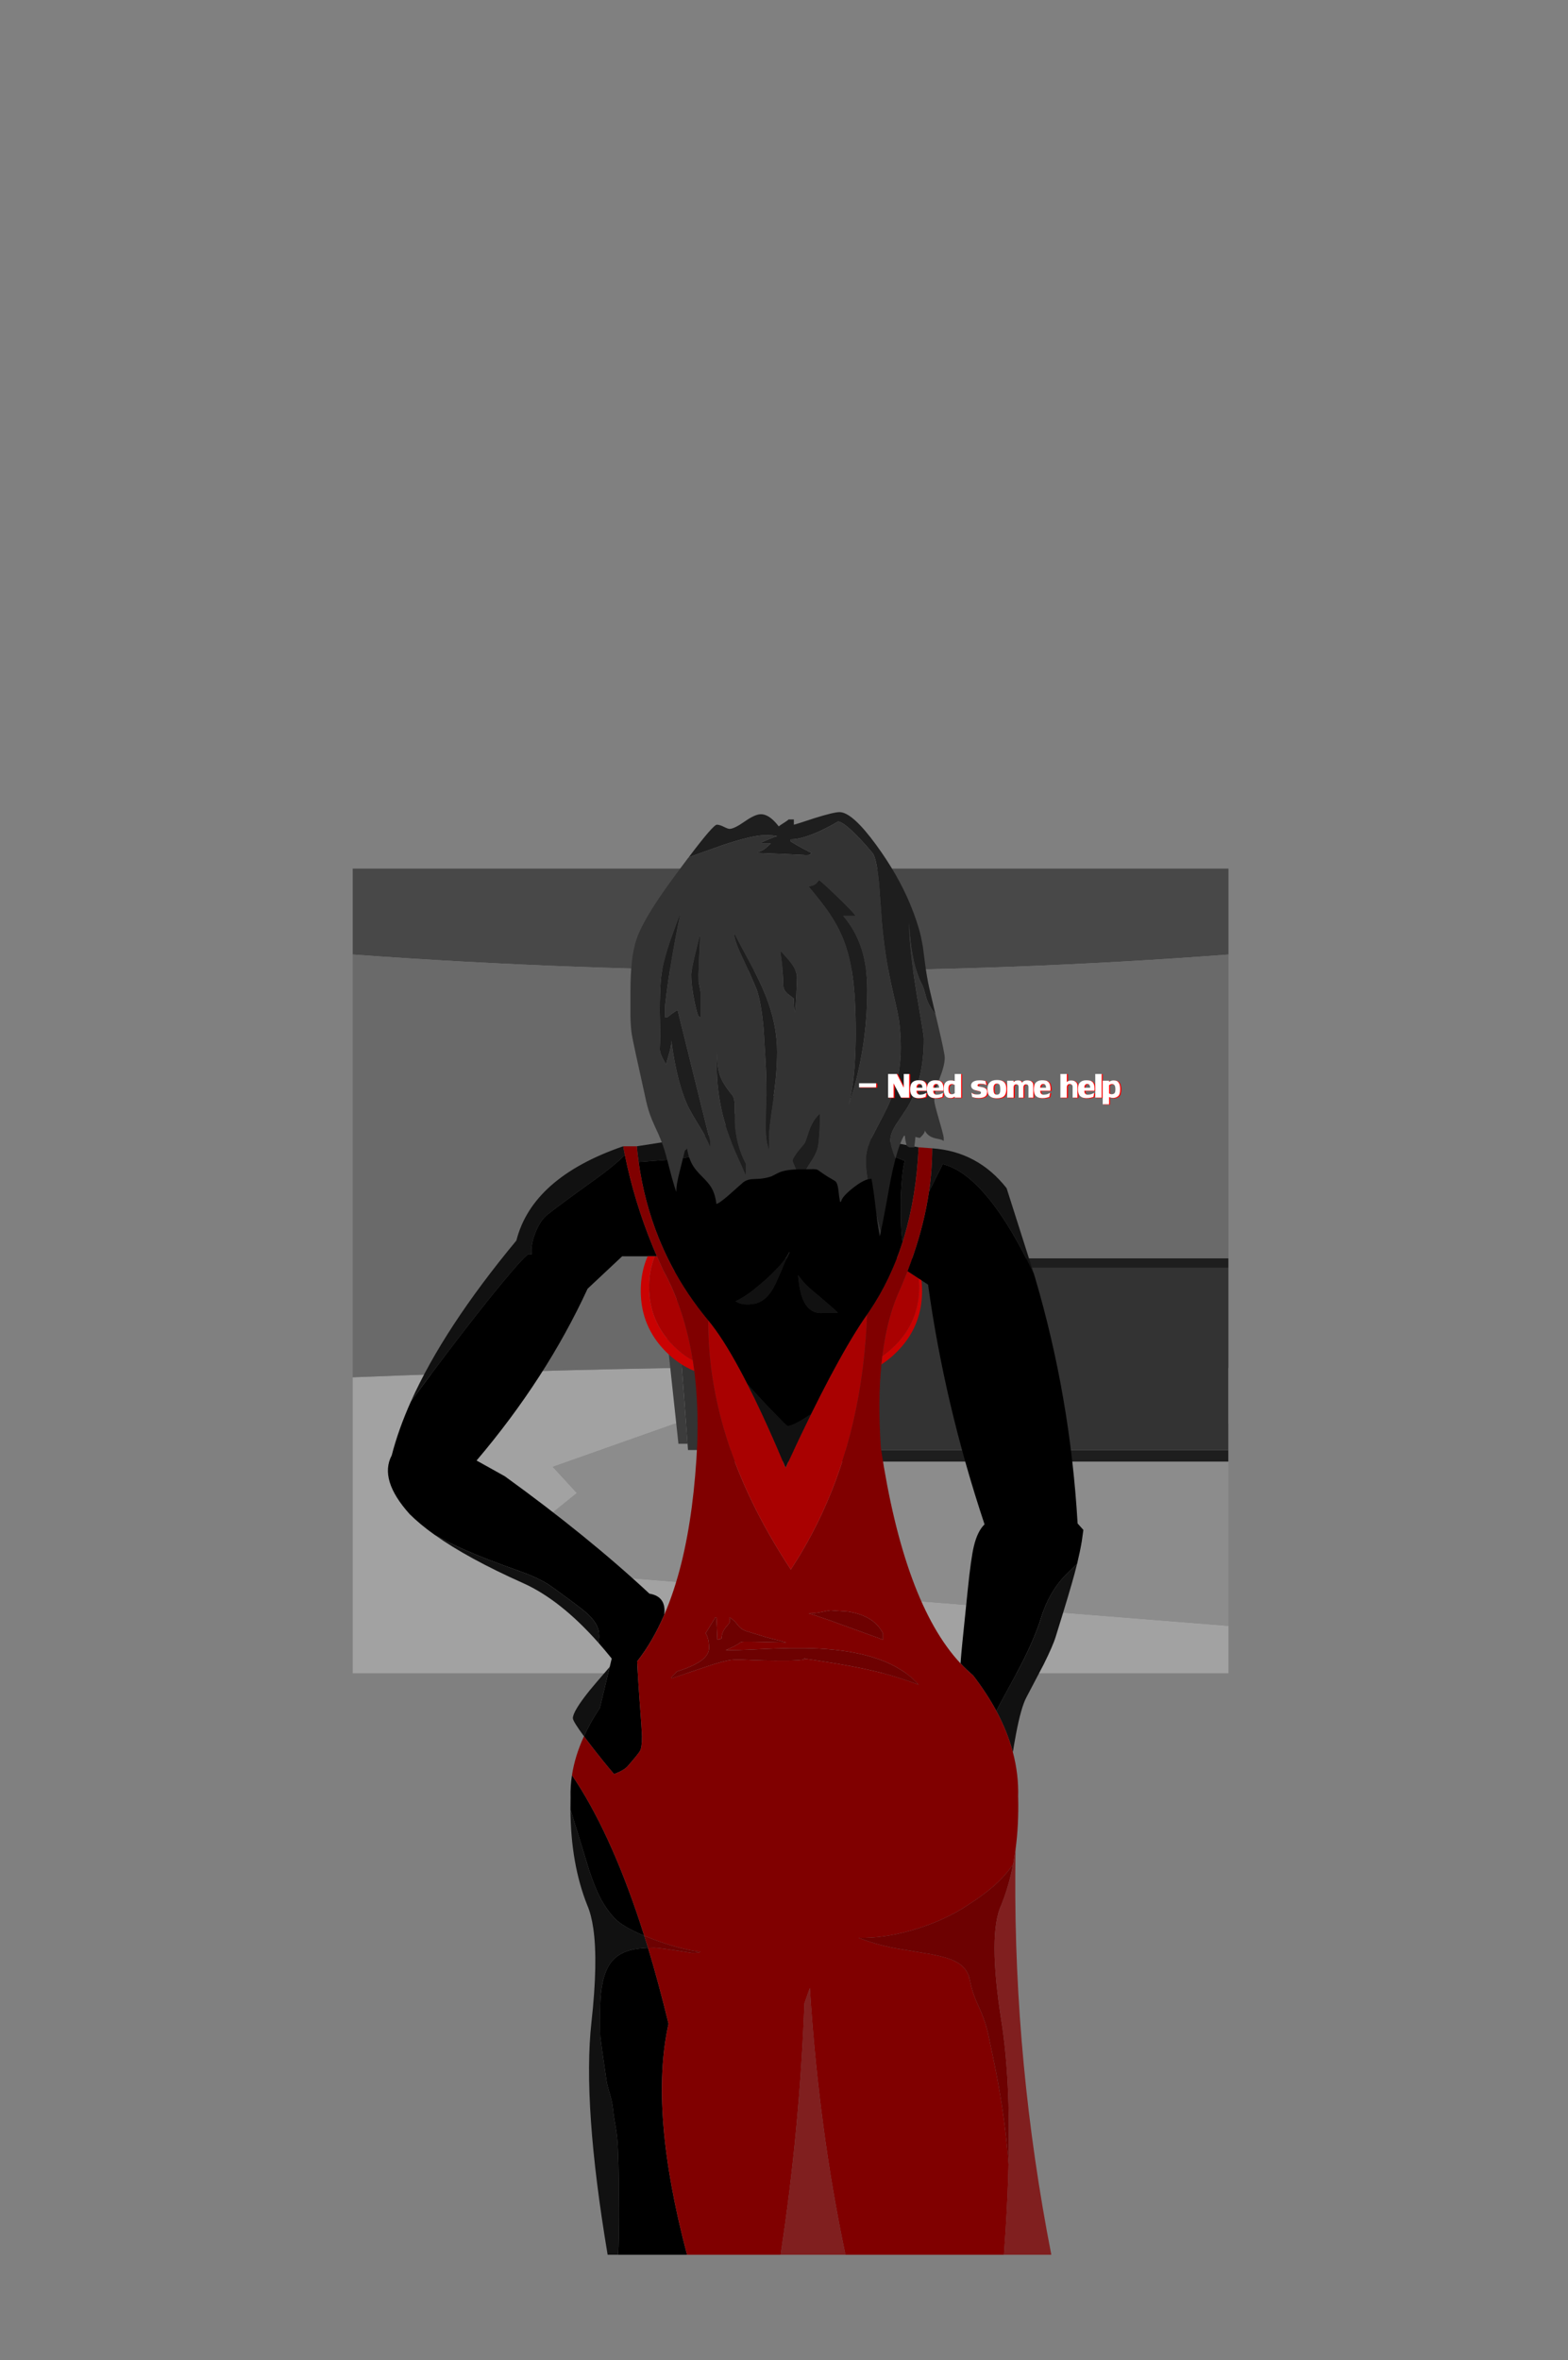 <?xml version="1.0" encoding="UTF-8" standalone="no"?>
<svg xmlns:xlink="http://www.w3.org/1999/xlink" height="2253.25px" width="1497.2px" xmlns="http://www.w3.org/2000/svg">
  <rect width="100%" height="100%" fill="#808080" stroke="none"/>
  <g transform="matrix(1.0, 0.0, 0.0, 1.0, 755.4, 1136.6)">
    <use height="768.2" transform="matrix(1.0, 0.0, 0.0, 1.0, -418.6, -307.4)" width="836.2" xlink:href="#sprite0"/>
    <use height="194.0" transform="matrix(1.0, 0.0, 0.0, 1.0, -119.45, 64.7)" width="536.95" xlink:href="#sprite1"/>
    <use height="1377.25" transform="matrix(1.0, 0.0, 0.0, 1.0, -385.0, -361.3)" width="664.05" xlink:href="#sprite2"/>
    <use height="24.95" transform="matrix(1.629, 0.0, 0.0, 1.629, 65.001, -121.6)" width="171.85" xlink:href="#sprite5"/>
  </g>
  <defs>
    <g id="sprite0" transform="matrix(1.0, 0.0, 0.0, 1.0, 0.0, 0.0)">
      <use height="768.2" transform="matrix(1.0, 0.0, 0.0, 1.0, 0.0, 0.0)" width="836.2" xlink:href="#shape0"/>
    </g>
    <g id="shape0" transform="matrix(1.0, 0.0, 0.0, 1.0, 0.0, 0.0)">
      <path d="M0.0 82.05 L0.0 0.0 836.2 0.0 836.2 82.05 Q426.05 113.05 0.0 82.05" fill="#484848" fill-rule="evenodd" stroke="none"/>
      <path d="M836.2 476.7 L836.2 530.1 307.1 530.1 191.05 571.15 214.05 596.15 183.05 621.15 152.05 643.15 173.05 655.15 161.05 669.15 836.2 722.95 836.2 768.2 0.0 768.2 0.0 485.65 Q419.6 469.0 836.2 476.7" fill="#a2a2a2" fill-rule="evenodd" stroke="none"/>
      <path d="M836.2 530.1 L836.2 722.95 161.05 669.15 173.05 655.15 152.05 643.15 183.05 621.15 214.05 596.15 191.05 571.15 307.1 530.1 836.2 530.1" fill="#8c8c8c" fill-rule="evenodd" stroke="none"/>
      <path d="M836.2 82.05 L836.2 476.7 Q419.6 469.0 0.0 485.65 L0.0 82.05 Q426.05 113.05 836.2 82.05" fill="#6a6a6a" fill-rule="evenodd" stroke="none"/>
    </g>
    <g id="sprite1" transform="matrix(1.0, 0.0, 0.0, 1.0, 0.0, 0.0)">
      <use height="194.0" transform="matrix(1.0, 0.0, 0.0, 1.0, 0.0, 0.0)" width="536.95" xlink:href="#shape1"/>
    </g>
    <g id="shape1" transform="matrix(1.0, 0.0, 0.0, 1.0, 0.0, 0.0)">
      <path d="M8.0 9.0 L71.4 0.0 536.95 0.0 536.95 9.0 8.0 9.0 M536.95 183.0 L536.95 194.0 52.95 194.0 52.95 183.0 536.95 183.0 M0.0 67.05 L12.1 64.1 12.35 67.05 0.0 67.05" fill="#1e1e1e" fill-rule="evenodd" stroke="none"/>
      <path d="M8.0 9.0 L536.95 9.0 536.95 183.0 52.95 183.0 21.0 183.0 20.55 177.0 12.35 67.05 12.1 64.1 8.0 9.0" fill="#333333" fill-rule="evenodd" stroke="none"/>
      <path d="M20.55 177.0 L11.85 177.0 0.0 67.05 12.35 67.05 20.55 177.0" fill="#3c3c3c" fill-rule="evenodd" stroke="none"/>
    </g>
    <g id="sprite2" transform="matrix(1.0, 0.0, 0.0, 1.0, 0.0, 0.0)">
      <use height="1106.25" transform="matrix(1.0, 0.0, 0.0, 1.0, 0.0, 271.0)" width="664.05" xlink:href="#sprite3"/>
      <use height="405.0" transform="matrix(1.0, 0.0, 0.0, 1.0, 231.6, 0.0)" width="300.1" xlink:href="#sprite4"/>
    </g>
    <g id="sprite3" transform="matrix(1.0, 0.0, 0.0, 1.0, 0.0, 0.0)">
      <use height="1106.25" transform="matrix(1.0, 0.0, 0.0, 1.0, 0.0, 0.0)" width="664.05" xlink:href="#shape2"/>
    </g>
    <g id="shape2" transform="matrix(1.0, 0.0, 0.0, 1.0, 0.0, 0.0)">
      <path d="M658.05 446.7 L655.7 455.8 Q651.4 472.0 637.7 516.0 635.0 524.9 626.1 542.75 L609.7 574.0 Q604.55 583.6 599.7 609.3 597.75 619.65 596.75 626.5 591.55 606.8 580.95 587.05 L584.75 579.65 599.0 553.4 Q616.75 520.65 623.7 498.0 630.9 474.4 646.25 458.1 649.3 454.85 658.05 446.7 M219.85 1106.25 L209.8 1106.25 Q185.65 962.3 194.35 884.15 200.75 826.65 196.1 794.65 194.2 781.5 190.4 772.65 174.6 733.1 174.3 681.1 L181.35 703.8 192.0 738.6 Q197.35 754.85 202.45 764.85 208.45 776.55 216.6 785.1 219.4 788.0 223.9 791.05 231.7 796.25 244.75 801.7 L248.35 813.25 Q238.6 813.65 231.85 815.35 221.8 817.95 215.6 824.15 202.6 837.15 202.6 873.1 202.6 896.2 202.85 898.3 203.4 903.75 208.6 939.1 209.2 943.9 212.1 953.25 214.65 961.65 215.6 973.1 L217.5 984.45 Q219.15 993.8 219.6 1005.1 L220.15 1020.8 Q220.6 1038.2 220.6 1064.6 220.6 1092.05 219.85 1106.25 M187.2 611.25 Q176.6 596.85 176.6 594.0 176.6 587.4 192.8 567.25 196.7 562.45 211.8 545.0 L202.4 584.15 Q193.35 597.8 187.2 611.25 M200.9 521.85 Q164.65 480.95 129.0 465.0 76.15 441.4 44.7 419.0 L56.15 425.15 Q73.3 433.85 96.7 442.9 109.6 447.85 129.6 455.0 143.65 460.2 153.5 466.45 156.45 468.35 173.6 481.0 187.3 491.05 191.5 495.15 201.6 505.0 201.6 514.0 L201.7 516.35 Q201.65 519.05 201.1 521.65 L200.9 521.85 M22.0 291.55 Q53.25 221.75 122.65 138.0 138.0 77.85 224.65 48.0 L226.25 56.35 Q215.65 66.9 197.7 79.75 166.15 102.35 152.6 113.0 145.2 118.8 140.45 131.5 136.2 142.8 137.3 151.1 L136.65 151.15 134.6 151.0 Q131.75 151.0 108.6 179.0 86.55 205.7 57.45 244.05 37.6 270.2 22.0 291.55 M237.65 48.0 L314.7 36.0 Q336.65 16.55 335.8 0.0 L344.1 0.0 Q340.45 20.05 335.0 31.3 326.2 49.5 309.6 54.0 293.85 58.25 265.75 61.05 L239.4 63.0 Q238.35 55.55 237.65 48.0 M445.85 37.6 L506.7 49.0 Q504.55 96.05 492.7 135.4 L492.45 136.3 491.5 139.25 Q491.05 137.1 490.7 134.05 L490.6 132.85 Q490.15 128.5 489.95 122.6 489.7 116.2 489.7 100.5 489.7 92.1 490.8 79.55 492.1 65.05 493.7 62.0 L478.7 56.0 473.7 56.0 Q470.2 54.3 463.5 49.6 L455.7 44.0 Q450.55 41.85 448.05 39.95 446.75 38.95 445.85 37.6 M519.7 49.95 Q563.2 53.0 590.75 88.0 L616.7 169.45 Q604.9 145.35 595.55 129.7 561.8 73.1 529.7 65.0 529.5 65.85 520.95 82.8 L516.65 91.35 Q519.75 70.3 519.7 49.95 M343.15 275.0 L357.05 290.2 363.8 297.35 377.6 311.55 Q381.1 315.0 381.6 315.0 387.3 315.0 403.05 304.3 L403.7 304.6 Q393.5 325.3 382.35 349.4 L379.7 355.1 Q367.7 326.45 356.75 302.95 349.75 287.9 343.15 275.0 M331.8 196.05 Q337.85 193.25 345.2 188.0 L349.05 185.15 359.45 176.45 360.35 175.6 363.75 172.5 Q371.2 165.5 376.55 158.95 381.6 152.8 383.05 149.15 L383.45 149.3 Q380.6 155.1 375.1 168.1 L370.3 178.9 370.0 179.5 367.55 184.05 Q363.2 191.45 358.0 194.95 354.6 197.25 350.4 198.25 L346.05 198.9 343.6 199.0 Q337.35 199.0 333.85 197.0 332.9 196.45 331.8 196.05 M395.05 190.9 L393.85 186.35 Q392.5 180.3 391.6 171.0 L394.45 174.65 Q398.75 180.35 405.7 186.0 L406.3 186.5 407.45 187.5 412.5 191.7 Q425.15 202.4 429.7 207.0 L416.7 207.0 Q409.7 208.0 404.6 204.85 L404.35 204.7 Q398.35 200.75 395.05 190.9" fill="#111111" fill-rule="evenodd" stroke="none"/>
      <path d="M616.7 169.45 L617.8 173.0 Q651.45 286.75 658.55 408.1 L661.6 411.5 664.05 414.25 662.55 425.0 Q660.9 434.8 658.05 446.7 649.3 454.85 646.25 458.1 630.9 474.4 623.7 498.0 616.75 520.65 599.0 553.4 L584.75 579.65 580.95 587.05 Q571.8 570.1 558.75 553.1 552.55 547.9 546.75 541.7 547.4 532.95 548.55 521.35 L553.7 471.0 Q556.75 441.45 559.4 430.2 562.85 415.5 569.7 408.95 531.55 294.5 515.75 180.05 L509.5 176.0 506.75 174.25 496.1 167.3 Q499.0 159.85 501.5 152.45 L502.2 150.4 Q512.4 120.2 516.65 91.35 L520.95 82.8 Q529.5 65.85 529.7 65.0 561.8 73.1 595.55 129.7 604.9 145.35 616.7 169.45 M285.6 1106.25 L219.85 1106.25 Q220.6 1092.05 220.6 1064.6 220.6 1038.2 220.15 1020.8 L219.6 1005.1 Q219.15 993.8 217.5 984.45 L215.6 973.1 Q214.65 961.65 212.1 953.25 209.2 943.9 208.6 939.1 203.4 903.75 202.85 898.3 202.6 896.2 202.6 873.1 202.6 837.15 215.6 824.15 221.8 817.95 231.85 815.35 238.6 813.65 248.35 813.25 258.6 847.15 267.95 885.75 249.25 968.85 285.6 1106.25 M174.3 681.1 L174.4 669.6 Q174.1 659.1 175.75 648.4 211.7 701.45 240.6 788.85 L244.75 801.7 Q231.7 796.25 223.9 791.05 219.4 788.0 216.6 785.1 208.45 776.55 202.45 764.85 197.35 754.85 192.0 738.6 L181.35 703.8 174.3 681.1 M211.8 545.0 L213.7 537.05 Q207.35 529.15 201.05 522.0 L200.9 521.85 201.1 521.65 Q201.65 519.05 201.7 516.35 L201.6 514.0 Q201.6 505.0 191.5 495.15 187.3 491.05 173.6 481.0 156.45 468.35 153.5 466.45 143.65 460.2 129.6 455.0 109.6 447.85 96.7 442.9 73.3 433.85 56.15 425.15 L44.7 419.0 Q30.5 408.9 20.65 399.05 -8.7 366.3 3.65 343.05 10.0 318.35 22.0 291.55 37.6 270.2 57.45 244.05 86.55 205.7 108.6 179.0 131.75 151.0 134.6 151.0 L136.65 151.15 137.3 151.1 Q136.2 142.8 140.45 131.5 145.2 118.8 152.6 113.0 166.15 102.35 197.7 79.75 215.65 66.9 226.25 56.35 235.2 100.65 252.85 143.65 L255.8 150.65 256.8 153.0 254.8 153.0 248.0 153.0 223.7 153.0 190.65 184.0 Q151.2 269.6 84.65 348.0 L111.65 363.05 Q190.65 420.15 249.7 475.1 266.05 477.8 263.85 495.3 252.8 520.9 238.0 539.75 238.6 553.9 240.1 574.25 242.6 607.7 242.6 611.5 242.6 622.05 240.6 625.4 238.85 628.3 229.6 639.0 226.9 642.55 220.35 645.55 L215.9 647.35 Q204.7 634.15 193.4 619.45 L187.2 611.25 Q193.35 597.8 202.4 584.15 L211.8 545.0 M344.1 0.0 L409.3 0.0 Q406.1 17.0 426.75 34.0 L445.85 37.6 Q446.75 38.95 448.05 39.95 450.55 41.85 455.7 44.0 L463.5 49.6 Q470.2 54.3 473.7 56.0 L478.7 56.0 493.7 62.0 Q492.1 65.05 490.8 79.55 489.7 92.1 489.7 100.5 489.7 116.2 489.95 122.6 490.15 128.5 490.6 132.85 L490.7 134.05 Q491.05 137.1 491.5 139.25 479.95 175.65 459.9 205.3 L457.55 208.75 Q443.55 228.6 425.85 261.5 L422.15 268.35 Q413.6 284.5 404.2 303.55 L403.7 304.6 403.05 304.3 Q387.3 315.0 381.6 315.0 381.1 315.0 377.6 311.55 L363.8 297.35 357.05 290.2 343.15 275.0 339.1 267.15 335.9 261.15 Q319.45 230.6 305.85 214.3 285.3 189.65 270.85 162.1 265.4 151.75 260.85 141.05 L258.55 135.55 Q244.75 101.3 239.4 63.0 L265.75 61.05 Q293.85 58.25 309.6 54.0 326.2 49.5 335.0 31.3 340.45 20.05 344.1 0.0 M331.8 196.05 Q332.9 196.45 333.85 197.0 337.35 199.0 343.6 199.0 L346.05 198.9 350.4 198.25 Q354.6 197.25 358.0 194.95 363.2 191.45 367.55 184.05 L370.0 179.5 370.3 178.9 375.1 168.1 Q380.6 155.1 383.45 149.3 L383.05 149.15 Q381.6 152.8 376.55 158.95 371.2 165.5 363.75 172.5 L360.35 175.6 359.45 176.45 349.05 185.15 345.2 188.0 Q337.85 193.25 331.8 196.05 M395.05 190.9 Q398.35 200.75 404.35 204.7 L404.6 204.85 Q409.7 208.0 416.7 207.0 L429.7 207.0 Q425.15 202.4 412.5 191.7 L407.45 187.5 406.3 186.5 405.7 186.0 Q398.75 180.35 394.45 174.65 L391.6 171.0 Q392.5 180.3 393.85 186.35 L395.05 190.9" fill="#000000" fill-rule="evenodd" stroke="none"/>
      <path d="M596.75 626.5 Q602.4 647.85 601.75 669.1 L601.8 669.65 Q602.4 695.7 599.35 718.8 L596.95 733.6 Q593.25 738.9 589.0 743.75 584.1 749.3 578.45 754.25 569.0 762.6 552.7 773.1 529.75 788.1 499.4 796.7 473.0 804.2 449.45 803.65 464.5 809.6 483.85 813.45 L517.9 819.2 Q535.25 822.35 543.3 826.95 553.7 832.85 555.7 844.1 557.85 855.9 564.35 869.85 570.95 884.05 573.7 898.1 L577.65 916.8 Q581.55 935.35 584.45 952.7 590.5 988.85 592.6 1020.0 591.9 1050.1 589.75 1083.9 L588.2 1106.25 436.9 1106.25 Q411.45 986.05 402.85 851.55 L397.7 866.2 Q393.25 986.2 374.95 1106.25 L285.6 1106.25 Q249.25 968.85 267.95 885.75 258.6 847.15 248.35 813.25 L254.6 813.1 Q259.1 813.1 290.6 818.1 296.6 818.1 298.6 817.1 278.25 814.55 252.6 804.8 L244.75 801.7 240.6 788.85 Q211.7 701.45 175.75 648.4 178.55 630.1 187.2 611.25 L193.4 619.45 Q204.7 634.15 215.9 647.35 L220.35 645.55 Q226.9 642.55 229.6 639.0 238.85 628.3 240.6 625.4 242.6 622.05 242.6 611.5 242.6 607.7 240.1 574.25 238.6 553.9 238.0 539.75 252.8 520.9 263.85 495.3 273.45 473.1 280.25 445.8 292.45 396.45 295.45 330.55 L295.7 316.3 Q295.75 287.9 292.55 262.5 L291.05 252.25 Q283.4 203.9 263.15 166.9 L262.65 166.0 256.8 153.0 255.8 150.65 252.85 143.65 Q235.2 100.65 226.25 56.35 L224.65 48.0 237.65 48.0 Q238.35 55.55 239.4 63.0 244.75 101.3 258.55 135.55 L260.85 141.05 Q265.4 151.75 270.85 162.1 285.3 189.65 305.85 214.3 305.75 236.6 308.5 259.05 L309.65 267.3 Q313.3 291.95 320.45 316.8 339.75 383.85 384.7 452.1 L393.5 438.1 Q439.6 361.35 452.75 264.85 L453.7 257.5 Q456.6 233.7 457.55 208.75 L459.9 205.3 Q479.95 175.65 491.5 139.25 L492.45 136.3 492.7 135.4 Q504.55 96.05 506.7 49.0 L519.7 49.95 Q519.75 70.3 516.65 91.35 512.4 120.2 502.2 150.4 L501.5 152.45 Q499.0 159.85 496.1 167.3 L489.7 183.0 Q483.6 195.65 479.35 210.9 474.55 228.0 472.05 248.35 471.55 252.25 471.2 256.3 467.7 291.55 470.7 336.05 481.7 409.4 500.5 460.55 519.6 512.6 546.75 541.7 552.55 547.9 558.75 553.1 571.8 570.1 580.95 587.05 591.55 606.8 596.75 626.5 M312.8 497.55 L303.4 512.85 304.7 515.3 Q306.6 519.6 306.6 527.0 306.6 537.0 288.95 544.65 281.9 547.7 276.05 549.35 L270.6 555.0 270.95 555.9 309.05 543.1 Q321.25 539.25 327.4 538.4 332.25 537.75 342.1 538.25 L349.2 538.6 Q360.25 539.0 369.6 539.0 L385.05 538.95 Q397.4 538.6 398.5 537.3 L396.6 537.0 398.6 537.0 398.5 537.3 406.1 538.35 415.2 539.75 Q444.35 544.2 464.05 548.9 485.15 553.85 506.7 562.0 479.05 530.7 409.95 527.45 L404.7 527.25 Q401.0 527.1 397.0 527.1 385.2 526.95 370.75 527.45 L358.55 527.95 Q328.65 529.4 322.6 529.0 333.25 524.4 336.65 521.55 337.7 521.0 340.15 520.95 L350.1 521.0 371.55 521.5 380.4 521.7 361.35 516.75 342.6 511.0 Q337.25 509.4 333.65 504.55 330.35 500.1 326.3 497.85 L326.0 498.45 Q326.6 499.4 326.6 501.0 326.6 502.35 325.35 504.0 L322.6 507.25 Q318.6 512.15 318.6 518.0 L317.25 518.15 Q316.6 518.35 316.6 519.0 L314.6 519.0 314.1 507.25 313.6 498.0 312.8 497.55 M439.2 492.2 L422.7 491.0 Q421.55 491.0 414.7 492.5 408.4 493.9 401.7 494.0 404.65 494.5 422.5 500.8 L472.7 519.0 472.7 513.0 Q464.2 496.05 439.2 492.2" fill="#800000" fill-rule="evenodd" stroke="none"/>
      <path d="M496.1 167.3 L506.75 174.25 Q507.15 178.2 507.15 182.4 507.15 215.15 483.95 238.35 L479.8 242.25 473.05 247.65 472.05 248.35 Q474.55 228.0 479.35 210.9 483.6 195.65 489.7 183.0 L496.1 167.3 M305.85 214.3 Q319.45 230.6 335.9 261.15 L339.1 267.15 343.15 275.0 Q349.75 287.9 356.75 302.95 367.7 326.45 379.7 355.1 L382.35 349.4 Q393.5 325.3 403.7 304.6 L404.2 303.55 Q413.6 284.5 422.15 268.35 L425.85 261.5 Q443.55 228.6 457.55 208.75 456.6 233.7 453.7 257.5 L452.75 264.85 Q439.6 361.35 393.5 438.1 L384.7 452.1 Q339.75 383.85 320.45 316.8 313.3 291.95 309.65 267.3 L308.5 259.05 Q305.75 236.6 305.85 214.3 M254.8 153.0 L256.8 153.0 262.65 166.0 263.15 166.9 Q283.4 203.9 291.05 252.25 281.15 246.85 272.55 238.25 249.4 215.05 249.4 182.3 249.4 166.5 254.8 153.0" fill="#a90101" fill-rule="evenodd" stroke="none"/>
      <path d="M312.8 497.55 L313.6 498.0 314.1 507.25 314.6 519.0 316.6 519.0 Q316.6 518.35 317.25 518.15 L318.6 518.0 Q318.6 512.15 322.6 507.25 L325.35 504.0 Q326.6 502.35 326.6 501.0 326.6 499.4 326.0 498.45 L326.3 497.85 Q330.35 500.1 333.65 504.55 337.25 509.4 342.6 511.0 L361.35 516.75 380.4 521.7 371.55 521.5 350.1 521.0 340.15 520.95 Q337.7 521.0 336.65 521.55 333.25 524.4 322.6 529.0 328.65 529.4 358.55 527.95 L370.75 527.45 Q385.2 526.95 397.0 527.1 401.0 527.1 404.7 527.25 L409.95 527.45 Q479.05 530.7 506.7 562.0 485.15 553.85 464.05 548.9 444.35 544.2 415.2 539.75 L406.1 538.35 398.5 537.3 398.6 537.0 396.6 537.0 398.5 537.3 Q397.4 538.6 385.05 538.95 L369.6 539.0 Q360.25 539.0 349.2 538.6 L342.1 538.25 Q332.25 537.75 327.4 538.4 321.25 539.25 309.05 543.1 L270.95 555.9 270.6 555.0 276.05 549.35 Q281.9 547.7 288.95 544.65 306.6 537.0 306.6 527.0 306.6 519.6 304.7 515.3 L303.4 512.85 312.8 497.55 M439.2 492.2 Q464.2 496.05 472.7 513.0 L472.7 519.0 422.5 500.8 Q404.65 494.5 401.7 494.0 408.4 493.9 414.7 492.5 421.55 491.0 422.7 491.0 L439.2 492.2 M596.95 733.6 L594.9 743.0 Q591.3 758.35 585.75 772.15 572.6 799.95 585.85 883.55 594.5 938.5 592.6 1020.0 590.5 988.85 584.45 952.7 581.55 935.35 577.65 916.8 L573.7 898.1 Q570.95 884.05 564.35 869.85 557.85 855.9 555.7 844.1 553.7 832.85 543.3 826.95 535.25 822.35 517.9 819.2 L483.85 813.45 Q464.5 809.6 449.45 803.65 473.0 804.2 499.4 796.7 529.75 788.1 552.7 773.1 569.0 762.6 578.45 754.25 584.1 749.3 589.0 743.75 593.25 738.9 596.95 733.6 M244.75 801.7 L252.6 804.8 Q278.25 814.55 298.6 817.1 296.6 818.1 290.6 818.1 259.1 813.1 254.6 813.1 L248.35 813.25 244.75 801.7" fill="#6d0101" fill-rule="evenodd" stroke="none"/>
      <path d="M599.35 718.8 L599.15 730.25 599.05 742.45 Q597.95 924.35 633.45 1106.25 L588.2 1106.25 589.75 1083.9 Q591.9 1050.1 592.6 1020.0 594.5 938.5 585.85 883.55 572.6 799.95 585.75 772.15 591.3 758.35 594.9 743.0 L596.95 733.6 599.35 718.8 M436.9 1106.25 L374.95 1106.25 Q393.25 986.2 397.7 866.2 L402.85 851.55 Q411.45 986.05 436.9 1106.25" fill="#800000" fill-opacity="0.761" fill-rule="evenodd" stroke="none"/>
      <path d="M506.75 174.25 L509.5 176.0 Q510.05 180.9 510.05 186.05 510.05 220.2 485.9 244.35 L481.55 248.45 Q478.1 251.45 474.5 254.05 L471.2 256.3 Q471.55 252.25 472.05 248.35 L473.05 247.65 479.8 242.25 483.95 238.35 Q507.15 215.15 507.15 182.4 507.15 178.2 506.75 174.25 M248.0 153.0 L254.8 153.0 Q249.4 166.5 249.4 182.3 249.4 215.05 272.55 238.25 281.15 246.85 291.05 252.25 L292.55 262.5 Q277.75 256.45 265.55 244.25 241.4 220.1 241.4 185.95 241.4 168.1 248.0 153.0" fill="#ca0202" fill-rule="evenodd" stroke="none"/>
    </g>
    <g id="sprite4" transform="matrix(1.0, 0.0, 0.0, 1.0, 0.0, 0.0)">
      <use height="405.0" transform="matrix(1.0, 0.0, 0.0, 1.0, 0.0, 0.0)" width="300.1" xlink:href="#shape3"/>
    </g>
    <g id="shape3" transform="matrix(1.0, 0.0, 0.0, 1.0, 0.0, 0.0)">
      <path d="M55.65 43.05 Q79.05 12.0 82.5 12.0 85.15 12.0 89.1 14.0 93.1 16.0 94.5 16.0 99.0 16.0 109.0 9.0 118.95 2.0 124.5 2.0 130.4 2.0 136.7 8.05 138.7 9.95 141.6 13.6 143.25 12.25 145.4 10.95 149.8 8.2 151.0 7.0 L156.0 7.0 156.0 12.0 Q158.0 11.65 175.9 5.7 194.1 0.0 199.6 0.0 211.75 0.0 234.55 31.2 255.5 59.9 267.1 88.0 274.05 104.7 277.35 118.85 L279.2 128.45 281.35 145.1 Q282.8 156.3 285.1 167.0 L288.95 183.35 291.2 192.8 Q287.95 188.85 285.75 184.85 283.75 181.2 282.55 177.5 L280.65 170.6 Q279.55 166.7 278.1 164.0 273.05 154.6 269.85 138.55 268.2 130.2 267.25 121.05 266.45 113.8 266.1 106.0 L266.1 107.0 Q266.1 113.25 266.65 121.2 268.05 141.45 273.1 172.55 L275.95 189.45 277.9 200.95 Q280.1 213.9 280.1 216.5 280.1 256.15 264.1 282.45 L253.1 298.95 252.0 300.9 Q248.1 307.75 248.1 313.5 248.1 319.15 253.0 331.05 250.65 339.85 248.35 351.45 242.65 383.6 239.1 400.4 237.8 394.6 235.75 387.15 L234.8 383.6 234.05 377.55 Q232.15 360.5 230.1 350.0 L226.75 350.5 Q225.1 340.5 225.1 332.5 225.1 322.65 230.25 311.05 L235.75 300.35 241.6 289.15 Q249.25 274.5 252.95 262.1 258.1 244.7 258.1 225.0 258.1 210.7 256.35 198.65 L256.15 197.5 Q254.95 189.9 251.4 175.15 245.65 151.35 242.45 126.5 241.05 115.85 240.1 105.0 L237.45 68.85 Q235.05 43.7 231.1 39.0 219.55 25.2 210.75 17.15 201.8 9.0 198.1 9.0 191.1 13.25 182.1 17.5 164.05 26.0 153.0 26.0 L153.0 28.0 Q156.2 30.15 163.95 34.35 171.4 38.4 173.1 39.0 172.5 39.0 172.25 39.5 L172.1 40.0 Q171.4 40.7 170.35 40.9 L167.5 41.0 147.15 40.0 122.0 39.0 122.0 38.0 Q125.35 37.15 128.75 34.65 L134.0 30.0 125.0 30.0 125.0 29.0 Q127.9 27.55 132.95 25.5 138.65 23.15 140.0 23.0 137.0 22.0 128.5 22.0 116.4 22.0 87.5 31.7 L55.65 43.05 M158.4 341.1 L155.0 333.0 Q155.0 331.3 158.1 326.85 161.05 322.65 166.0 317.0 167.05 315.85 168.2 312.25 L170.65 304.75 Q171.85 301.3 173.35 298.4 176.45 292.25 180.7 288.4 L180.45 298.65 Q180.1 309.05 179.1 317.0 178.25 324.55 171.95 333.7 169.05 337.95 167.55 341.0 L163.0 341.0 158.4 341.1 M169.95 70.85 Q174.9 70.35 177.45 68.0 L179.15 65.95 Q179.75 65.0 180.1 65.0 181.1 65.0 196.25 79.55 211.65 94.4 215.1 99.0 L203.1 99.0 Q214.15 112.1 219.65 127.7 L220.85 131.25 Q226.1 148.2 226.1 170.0 226.1 192.25 223.35 214.15 221.3 230.2 217.8 246.05 213.9 263.75 208.55 279.05 214.5 256.15 215.05 218.05 L215.1 210.5 Q215.1 179.3 212.35 158.4 210.65 145.25 207.55 134.2 205.8 127.9 203.6 122.25 198.1 108.1 188.05 93.85 182.1 85.35 169.95 70.85 M47.8 96.15 Q45.4 107.0 42.65 121.9 37.55 149.35 34.55 172.2 L33.0 185.0 33.0 196.0 35.0 196.0 39.55 192.45 Q43.3 189.8 45.0 189.0 L69.15 286.55 71.3 295.2 76.0 314.0 76.0 319.0 Q72.3 310.3 65.95 300.05 L62.85 294.95 60.3 290.7 56.05 283.15 Q44.65 260.75 39.0 218.0 L39.0 219.0 Q38.85 224.1 36.4 232.1 34.0 240.0 34.0 241.0 L30.8 235.2 Q27.85 229.15 28.0 226.0 28.6 217.0 28.0 190.0 28.0 180.9 28.25 173.6 28.65 161.05 29.75 153.8 31.9 139.3 40.0 117.0 44.6 104.1 47.8 96.15 M65.0 122.55 L66.6 116.35 66.0 128.55 Q65.0 148.35 65.0 155.5 L65.1 162.35 65.75 165.35 67.0 172.0 67.0 196.0 Q66.5 196.0 66.0 195.5 65.5 195.0 65.0 195.0 63.4 191.9 61.0 180.05 59.55 173.0 58.8 166.9 58.0 160.45 58.0 155.0 58.0 150.2 65.0 122.55 M99.05 115.5 Q102.95 123.25 114.55 144.65 L119.25 153.6 Q127.55 170.05 132.0 183.0 140.0 206.3 140.0 229.0 140.0 240.65 138.75 253.85 137.75 264.3 136.0 275.7 134.0 288.7 133.0 297.15 132.0 305.6 132.0 309.5 132.0 318.55 132.25 321.7 L130.65 315.5 Q129.3 308.6 129.4 298.45 L129.45 297.05 Q129.5 290.4 129.9 275.15 L129.8 258.05 Q129.6 248.25 129.0 238.0 L127.2 207.7 Q124.8 180.2 120.0 168.0 L114.25 154.7 105.7 136.15 Q99.0 121.75 99.0 115.5 L99.05 115.5 M85.2 250.7 Q87.9 259.0 97.0 270.0 97.9 271.1 98.5 272.75 99.35 275.3 99.5 279.2 L99.45 293.5 99.5 296.1 Q100.3 317.55 110.0 336.0 L110.0 346.0 Q107.45 339.75 100.5 324.5 94.0 309.5 90.2 296.7 L89.95 295.8 Q87.45 287.35 85.85 278.7 81.2 254.5 82.9 228.8 82.35 241.95 85.2 250.7 M145.7 158.55 L145.0 147.95 144.4 142.5 143.15 133.4 144.05 133.25 Q151.6 141.45 154.1 145.05 L154.65 145.8 Q159.0 152.4 159.0 158.0 L158.4 173.55 Q157.65 187.75 157.0 191.0 156.0 187.0 156.0 178.0 L149.75 173.15 Q146.05 169.55 146.0 166.0 L145.7 158.55" fill="#1e1e1e" fill-rule="evenodd" stroke="none"/>
      <path d="M55.65 43.05 L87.5 31.7 Q116.4 22.0 128.5 22.0 137.0 22.0 140.0 23.0 138.65 23.15 132.95 25.5 127.9 27.55 125.0 29.0 L125.0 30.0 134.0 30.0 128.75 34.65 Q125.35 37.15 122.0 38.0 L122.0 39.0 147.15 40.0 167.5 41.0 170.35 40.9 Q171.4 40.7 172.1 40.0 L172.25 39.5 Q172.5 39.0 173.1 39.0 171.4 38.4 163.95 34.35 156.2 30.15 153.0 28.0 L153.0 26.0 Q164.05 26.0 182.1 17.5 191.1 13.25 198.1 9.0 201.8 9.0 210.75 17.15 219.55 25.2 231.1 39.0 235.05 43.7 237.45 68.85 L240.1 105.0 Q241.05 115.85 242.45 126.5 245.65 151.35 251.4 175.15 254.95 189.9 256.15 197.5 L256.35 198.65 Q258.1 210.7 258.1 225.0 258.1 244.7 252.95 262.1 249.25 274.5 241.6 289.15 L235.75 300.35 230.25 311.05 Q225.1 322.65 225.1 332.5 225.1 340.5 226.75 350.5 220.9 352.1 212.4 358.85 201.6 367.4 201.1 372.0 L200.1 372.0 Q199.25 367.95 198.4 359.75 197.45 353.3 195.1 352.0 188.05 348.05 183.25 344.65 L178.7 341.5 Q177.3 340.85 174.3 340.85 L167.55 341.0 Q169.05 337.95 171.95 333.7 178.25 324.55 179.1 317.0 180.1 309.05 180.45 298.65 L180.7 288.4 Q176.45 292.25 173.35 298.4 171.85 301.3 170.65 304.75 L168.2 312.25 Q167.05 315.85 166.0 317.0 161.05 322.65 158.1 326.85 155.0 331.3 155.0 333.0 L158.4 341.1 Q146.45 341.55 140.65 344.65 L134.75 347.65 Q130.6 349.25 124.0 350.0 L115.3 350.45 Q110.3 351.05 107.0 354.0 L93.3 366.15 Q84.1 374.0 82.0 374.0 80.95 364.55 77.0 358.05 74.6 354.1 68.65 348.2 62.6 342.2 60.0 338.05 55.6 331.05 54.0 321.0 53.35 322.45 52.0 323.0 L47.3 341.8 Q43.4 356.7 43.85 362.65 42.5 359.6 39.3 348.1 L34.0 328.0 Q31.35 317.85 26.35 306.6 L24.0 301.55 20.5 293.6 Q16.9 284.75 15.0 276.0 2.1 218.0 1.25 212.1 0.15 204.6 0.0 195.4 L0.0 170.0 Q0.0 138.75 5.6 121.8 10.5 106.95 28.0 81.0 37.15 67.5 54.95 43.9 L55.65 43.05 M234.8 383.6 L235.75 387.15 Q237.8 394.6 239.1 400.4 L238.1 405.0 Q236.35 396.25 234.8 383.6 M253.0 331.05 Q248.1 319.15 248.1 313.5 248.1 307.75 252.0 300.9 L253.1 298.95 264.1 282.45 Q280.1 256.15 280.1 216.5 280.1 213.9 277.9 200.95 L275.95 189.45 273.1 172.55 Q268.05 141.45 266.65 121.2 266.1 113.25 266.1 107.0 L266.1 106.0 Q266.45 113.8 267.25 121.05 268.2 130.2 269.85 138.55 273.05 154.6 278.1 164.0 279.55 166.7 280.65 170.6 L282.55 177.5 Q283.75 181.2 285.75 184.85 287.95 188.85 291.2 192.8 L293.65 203.15 Q300.1 230.45 300.1 234.5 300.1 241.55 295.1 254.45 290.1 267.3 290.1 275.5 290.1 278.1 294.6 293.55 L297.1 302.3 Q299.1 309.65 299.1 311.0 L299.1 314.0 Q298.15 313.0 295.65 312.4 L290.65 311.3 Q283.75 309.5 281.1 304.0 281.1 305.85 278.7 308.6 276.6 311.0 276.1 311.0 L273.55 310.5 272.1 310.0 271.6 315.0 Q271.1 318.5 271.1 320.0 L266.1 320.0 263.8 318.6 Q261.95 311.75 262.1 309.0 L261.1 309.0 Q257.0 316.1 253.0 331.05 M65.0 122.55 Q58.0 150.2 58.0 155.0 58.0 160.45 58.8 166.9 59.55 173.0 61.0 180.05 63.4 191.9 65.0 195.0 65.5 195.0 66.0 195.5 66.5 196.0 67.0 196.0 L67.0 172.0 65.75 165.35 65.1 162.35 65.0 155.5 Q65.0 148.35 66.0 128.55 L66.6 116.35 65.0 122.55 M47.8 96.15 Q44.6 104.1 40.0 117.0 31.9 139.3 29.75 153.8 28.65 161.05 28.25 173.6 28.0 180.9 28.0 190.0 28.6 217.0 28.0 226.0 27.85 229.15 30.8 235.2 L34.0 241.0 Q34.0 240.0 36.4 232.1 38.85 224.1 39.0 219.0 L39.0 218.0 Q44.65 260.75 56.05 283.15 L60.3 290.7 62.85 294.95 65.95 300.05 Q72.3 310.3 76.0 319.0 L76.0 314.0 71.3 295.2 69.15 286.55 45.0 189.0 Q43.3 189.8 39.55 192.45 L35.0 196.0 33.0 196.0 33.0 185.0 34.55 172.2 Q37.55 149.35 42.65 121.9 45.4 107.0 47.8 96.15 M169.95 70.85 Q182.1 85.35 188.05 93.85 198.1 108.1 203.6 122.25 205.8 127.9 207.55 134.2 210.65 145.25 212.35 158.4 215.1 179.3 215.1 210.5 L215.05 218.05 Q214.5 256.15 208.55 279.05 213.9 263.75 217.8 246.05 221.3 230.2 223.35 214.15 226.1 192.25 226.1 170.0 226.1 148.2 220.85 131.25 L219.65 127.7 Q214.15 112.1 203.1 99.0 L215.1 99.0 Q211.65 94.4 196.25 79.55 181.1 65.0 180.1 65.0 179.75 65.0 179.15 65.95 L177.45 68.0 Q174.9 70.35 169.95 70.85 M99.05 115.5 L99.0 115.5 Q99.0 121.75 105.7 136.15 L114.25 154.7 120.0 168.0 Q124.8 180.2 127.2 207.7 L129.0 238.0 Q129.6 248.25 129.8 258.05 L129.9 275.15 Q129.5 290.4 129.45 297.05 L129.4 298.45 Q129.3 308.6 130.65 315.5 L132.25 321.7 Q132.0 318.55 132.0 309.5 132.0 305.6 133.0 297.15 134.0 288.7 136.0 275.7 137.75 264.3 138.75 253.85 140.0 240.65 140.0 229.0 140.0 206.3 132.0 183.0 127.55 170.05 119.25 153.6 L114.55 144.65 Q102.95 123.25 99.05 115.5 M145.7 158.55 L146.0 166.0 Q146.05 169.55 149.75 173.15 L156.0 178.0 Q156.0 187.0 157.0 191.0 157.65 187.75 158.4 173.55 L159.0 158.0 Q159.0 152.4 154.65 145.8 L154.1 145.05 Q151.6 141.45 144.05 133.25 L143.15 133.4 144.4 142.5 145.0 147.95 145.7 158.55 M85.2 250.7 Q82.35 241.95 82.9 228.8 81.2 254.5 85.85 278.7 87.45 287.35 89.95 295.8 L90.2 296.7 Q94.0 309.5 100.5 324.5 107.45 339.75 110.0 346.0 L110.0 336.0 Q100.3 317.55 99.5 296.1 L99.45 293.5 99.5 279.2 Q99.35 275.3 98.5 272.75 97.9 271.1 97.0 270.0 87.9 259.0 85.2 250.7" fill="#333333" fill-rule="evenodd" stroke="none"/>
    </g>
    <g id="sprite5" transform="matrix(1.0, 0.0, 0.0, 1.0, -3.5, -4.85)">
      <use height="24.75" transform="matrix(1.0, 0.0, 0.0, 1.0, 3.95, 4.95)" width="171.25" xlink:href="#sprite6"/>
      <use height="24.75" transform="matrix(1.0, 0.0, 0.0, 1.0, 4.1, 5.05)" width="171.25" xlink:href="#sprite6"/>
      <use height="24.75" transform="matrix(1.0, 0.0, 0.0, 1.0, 4.1, 5.05)" width="171.25" xlink:href="#sprite6"/>
      <use height="24.75" transform="matrix(1.0, 0.0, 0.0, 1.0, 3.5, 4.85)" width="171.25" xlink:href="#text1"/>
    </g>
    <g id="sprite6" transform="matrix(1.0, 0.0, 0.0, 1.0, -3.5, -4.85)">
      <use height="24.75" transform="matrix(1.0, 0.0, 0.0, 1.0, 3.5, 4.85)" width="171.25" xlink:href="#text0"/>
    </g>
    <g id="text0" transform="matrix(1.0, 0.0, 0.0, 1.0, -1.5, -2.85)">
      <g transform="matrix(1.0, 0.0, 0.0, 1.0, 0.0, 0.0)">
        <use fill="#ff0000" height="24.75" transform="matrix(0.029, 0.0, 0.0, 0.029, 0.0, 23.0)" width="171.25" xlink:href="#font_LilyUPC_-0"/>
        <use fill="#ff0000" height="24.75" transform="matrix(0.029, 0.0, 0.0, 0.029, 17.45, 23.0)" width="171.25" xlink:href="#font_LilyUPC_N0"/>
        <use fill="#ff0000" height="24.75" transform="matrix(0.029, 0.0, 0.0, 0.029, 30.8, 23.0)" width="171.25" xlink:href="#font_LilyUPC_e0"/>
        <use fill="#ff0000" height="24.75" transform="matrix(0.029, 0.0, 0.0, 0.029, 40.6, 23.0)" width="171.25" xlink:href="#font_LilyUPC_e0"/>
        <use fill="#ff0000" height="24.75" transform="matrix(0.029, 0.0, 0.0, 0.029, 50.4, 23.0)" width="171.25" xlink:href="#font_LilyUPC_d0"/>
        <use fill="#ff0000" height="24.75" transform="matrix(0.029, 0.0, 0.0, 0.029, 66.65, 23.0)" width="171.25" xlink:href="#font_LilyUPC_s0"/>
        <use fill="#ff0000" height="24.75" transform="matrix(0.029, 0.0, 0.0, 0.029, 76.15, 23.0)" width="171.25" xlink:href="#font_LilyUPC_o0"/>
        <use fill="#ff0000" height="24.75" transform="matrix(0.029, 0.0, 0.0, 0.029, 87.4, 23.0)" width="171.25" xlink:href="#font_LilyUPC_m0"/>
        <use fill="#ff0000" height="24.75" transform="matrix(0.029, 0.0, 0.0, 0.029, 103.3, 23.0)" width="171.25" xlink:href="#font_LilyUPC_e0"/>
        <use fill="#ff0000" height="24.75" transform="matrix(0.029, 0.0, 0.0, 0.029, 118.7, 23.0)" width="171.25" xlink:href="#font_LilyUPC_h0"/>
        <use fill="#ff0000" height="24.75" transform="matrix(0.029, 0.0, 0.0, 0.029, 129.15, 23.0)" width="171.25" xlink:href="#font_LilyUPC_e0"/>
        <use fill="#ff0000" height="24.75" transform="matrix(0.029, 0.0, 0.0, 0.029, 138.95, 23.0)" width="171.25" xlink:href="#font_LilyUPC_l0"/>
        <use fill="#ff0000" height="24.75" transform="matrix(0.029, 0.0, 0.0, 0.029, 143.4, 23.0)" width="171.25" xlink:href="#font_LilyUPC_p0"/>
      </g>
    </g>
    <g id="font_LilyUPC_-0">
      <path d="M393.5 -206.5 L393.5 -290.0 48.5 -290.0 48.5 -206.5 393.5 -206.5" fill-rule="evenodd" stroke="none"/>
    </g>
    <g id="font_LilyUPC_N0">
      <path d="M350.5 -199.5 L211.0 -477.5 33.5 -477.5 33.5 0.0 144.5 0.0 144.5 -287.5 294.0 0.0 460.0 0.0 460.0 -477.5 350.5 -477.5 350.5 -199.5" fill-rule="evenodd" stroke="none"/>
    </g>
    <g id="font_LilyUPC_e0">
      <path d="M210.0 -275.5 L210.0 -275.5 Q244.0 -273.0 255.0 -252.0 266.5 -231.5 266.5 -199.0 L148.5 -199.0 Q148.5 -275.5 210.0 -275.5 M148.5 -139.5 L352.5 -139.5 Q353.0 -144.0 354.5 -156.0 355.5 -167.5 355.5 -183.5 353.0 -276.0 316.5 -311.5 291.0 -336.0 261.0 -343.5 230.5 -350.5 180.5 -350.5 105.0 -348.5 62.0 -306.0 19.5 -263.0 19.5 -163.5 21.0 1.0 168.0 9.5 172.5 9.5 180.0 10.0 187.5 10.5 191.5 10.5 243.0 10.5 281.0 1.0 318.5 -8.0 333.0 -14.0 L347.5 -96.5 Q335.0 -87.5 302.0 -73.5 268.5 -60.0 220.5 -58.5 148.5 -58.5 148.5 -139.5" fill-rule="evenodd" stroke="none"/>
    </g>
    <g id="font_LilyUPC_d0">
      <path d="M245.0 -89.0 L245.0 -89.0 Q239.0 -84.0 224.0 -76.0 208.5 -68.0 189.5 -67.5 151.5 -67.5 134.5 -91.0 117.5 -114.5 117.5 -176.0 117.5 -228.0 135.0 -251.0 153.0 -273.5 189.5 -273.5 209.5 -272.0 227.5 -264.0 245.0 -256.0 245.0 -254.0 L245.0 -89.0 M374.0 -477.5 L245.0 -477.5 245.0 -334.5 Q237.0 -338.0 215.5 -343.0 193.5 -347.5 156.5 -347.5 21.5 -341.0 21.5 -177.5 21.5 -102.5 41.5 -61.0 61.5 -20.0 92.0 -5.5 123.0 8.5 161.0 8.5 192.0 8.5 214.5 -2.0 236.5 -12.5 245.0 -19.5 L245.0 0.0 374.0 0.0 374.0 -477.5" fill-rule="evenodd" stroke="none"/>
    </g>
    <g id="font_LilyUPC_s0">
      <path d="M144.5 -244.5 L144.5 -244.5 Q144.5 -278.5 206.5 -278.5 259.5 -278.5 287.5 -269.5 315.5 -261.0 324.5 -255.0 L306.0 -334.0 Q296.0 -338.0 266.5 -343.5 237.5 -349.5 188.5 -349.5 184.5 -349.5 175.5 -349.0 166.5 -348.5 161.5 -348.5 103.0 -346.0 61.0 -322.0 19.5 -297.5 15.0 -251.0 15.0 -202.0 42.0 -179.5 68.5 -156.5 105.5 -148.5 142.5 -140.0 179.0 -130.5 215.0 -121.5 215.0 -100.5 215.0 -81.5 199.0 -72.0 183.0 -62.5 135.0 -62.5 89.5 -63.0 60.0 -76.5 30.5 -90.0 20.5 -99.0 L36.5 -12.0 Q49.5 -7.0 84.5 0.5 119.0 8.5 166.0 8.5 187.5 8.5 198.5 7.5 267.0 2.0 303.0 -25.5 339.0 -53.0 339.0 -117.5 337.0 -161.0 310.5 -181.5 284.0 -202.0 246.0 -209.0 207.5 -216.5 177.0 -223.0 146.0 -229.5 144.5 -244.5" fill-rule="evenodd" stroke="none"/>
    </g>
    <g id="font_LilyUPC_o0">
      <path d="M140.0 -172.0 L140.0 -172.0 Q140.0 -205.5 144.0 -228.5 148.5 -251.0 163.5 -266.5 179.0 -282.5 210.0 -282.5 253.5 -282.5 265.0 -252.0 276.5 -222.0 276.5 -170.0 276.5 -135.0 273.0 -113.0 269.5 -91.0 255.0 -75.0 240.5 -59.5 210.0 -59.5 178.5 -59.5 163.5 -75.5 149.0 -91.5 145.5 -112.5 142.0 -133.0 140.0 -172.0 M209.0 -355.5 L209.0 -355.5 Q115.5 -355.5 67.0 -309.0 18.5 -262.0 17.5 -171.0 17.5 -106.5 38.0 -66.0 59.0 -25.5 101.0 -6.5 142.5 13.0 206.5 13.5 308.5 13.5 354.0 -31.0 399.0 -75.5 399.0 -172.0 399.0 -233.5 381.0 -274.0 362.5 -314.5 320.5 -335.0 278.5 -355.5 209.0 -355.5" fill-rule="evenodd" stroke="none"/>
    </g>
    <g id="font_LilyUPC_m0">
      <path d="M459.0 0.0 L556.0 0.0 556.0 -252.0 Q556.0 -294.0 524.5 -321.5 493.5 -348.5 431.0 -348.5 396.0 -348.0 373.5 -337.5 351.0 -327.0 341.0 -314.5 331.5 -301.5 331.0 -301.0 328.0 -312.5 310.0 -330.0 292.0 -347.5 247.0 -347.5 191.0 -346.5 158.0 -313.0 L158.0 -341.0 29.0 -341.0 29.0 0.0 158.0 0.0 158.0 -211.0 Q158.5 -224.0 167.5 -244.5 177.0 -265.0 208.0 -268.0 260.0 -268.0 260.0 -216.0 L260.0 0.0 356.0 0.0 356.0 -211.0 Q356.5 -224.0 366.0 -244.5 376.0 -265.0 406.5 -268.0 459.0 -268.0 459.0 -216.0 L459.0 0.0" fill-rule="evenodd" stroke="none"/>
    </g>
    <g id="font_LilyUPC_h0">
      <path d="M368.5 -245.5 L368.5 -245.5 Q368.5 -266.5 356.5 -290.0 344.5 -313.0 316.0 -329.5 288.0 -346.0 243.5 -346.0 215.0 -346.0 195.5 -339.0 176.5 -331.5 166.5 -323.5 156.5 -315.0 154.5 -313.0 L154.5 -477.5 25.5 -477.5 25.5 0.0 154.5 0.0 154.5 -216.0 Q155.0 -228.5 165.0 -249.5 175.0 -270.0 207.0 -274.5 240.0 -274.5 256.5 -259.0 272.5 -244.0 272.5 -222.0 L272.5 0.0 368.5 1.0 368.5 -245.5" fill-rule="evenodd" stroke="none"/>
    </g>
    <g id="font_LilyUPC_l0">
      <path d="M32.0 0.0 L161.0 0.0 161.0 -477.5 32.0 -477.5 32.0 0.0" fill-rule="evenodd" stroke="none"/>
    </g>
    <g id="font_LilyUPC_p0">
      <path d="M158.0 -252.0 L158.0 -252.0 Q164.5 -257.0 179.0 -265.0 194.0 -272.5 213.5 -273.5 251.5 -273.5 268.0 -250.0 285.0 -226.5 285.0 -164.5 285.0 -107.0 267.0 -88.5 249.0 -69.5 213.5 -67.5 193.5 -67.5 175.5 -75.0 158.0 -82.5 158.0 -85.0 L158.0 -252.0 M29.0 136.5 L158.0 136.5 158.0 -11.0 Q167.5 -7.0 191.5 0.0 215.5 6.5 246.0 6.5 300.0 3.5 340.5 -30.0 381.0 -64.0 381.0 -168.0 381.0 -242.0 362.0 -282.0 343.5 -322.0 314.5 -334.5 285.5 -347.5 248.0 -347.5 215.5 -347.5 191.5 -336.5 167.5 -326.0 158.0 -318.5 L158.0 -341.0 29.0 -341.0 29.0 136.5" fill-rule="evenodd" stroke="none"/>
    </g>
    <g id="text1" transform="matrix(1.0, 0.0, 0.0, 1.0, -1.5, -2.85)">
      <g transform="matrix(1.0, 0.0, 0.0, 1.0, 0.0, 0.0)">
        <use fill="#ffffff" height="24.75" transform="matrix(0.029, 0.0, 0.0, 0.029, 0.0, 23.0)" width="171.25" xlink:href="#font_LilyUPC_-0"/>
        <use fill="#ffffff" height="24.75" transform="matrix(0.029, 0.0, 0.0, 0.029, 17.45, 23.0)" width="171.25" xlink:href="#font_LilyUPC_N0"/>
        <use fill="#ffffff" height="24.75" transform="matrix(0.029, 0.0, 0.0, 0.029, 30.8, 23.0)" width="171.25" xlink:href="#font_LilyUPC_e0"/>
        <use fill="#ffffff" height="24.75" transform="matrix(0.029, 0.0, 0.0, 0.029, 40.6, 23.0)" width="171.25" xlink:href="#font_LilyUPC_e0"/>
        <use fill="#ffffff" height="24.75" transform="matrix(0.029, 0.0, 0.0, 0.029, 50.4, 23.0)" width="171.25" xlink:href="#font_LilyUPC_d0"/>
        <use fill="#ffffff" height="24.75" transform="matrix(0.029, 0.0, 0.0, 0.029, 66.65, 23.0)" width="171.25" xlink:href="#font_LilyUPC_s0"/>
        <use fill="#ffffff" height="24.75" transform="matrix(0.029, 0.0, 0.0, 0.029, 76.15, 23.0)" width="171.25" xlink:href="#font_LilyUPC_o0"/>
        <use fill="#ffffff" height="24.75" transform="matrix(0.029, 0.0, 0.0, 0.029, 87.4, 23.0)" width="171.25" xlink:href="#font_LilyUPC_m0"/>
        <use fill="#ffffff" height="24.75" transform="matrix(0.029, 0.0, 0.0, 0.029, 103.3, 23.0)" width="171.25" xlink:href="#font_LilyUPC_e0"/>
        <use fill="#ffffff" height="24.75" transform="matrix(0.029, 0.0, 0.0, 0.029, 118.7, 23.0)" width="171.25" xlink:href="#font_LilyUPC_h0"/>
        <use fill="#ffffff" height="24.75" transform="matrix(0.029, 0.0, 0.0, 0.029, 129.15, 23.0)" width="171.25" xlink:href="#font_LilyUPC_e0"/>
        <use fill="#ffffff" height="24.75" transform="matrix(0.029, 0.0, 0.0, 0.029, 138.95, 23.0)" width="171.25" xlink:href="#font_LilyUPC_l0"/>
        <use fill="#ffffff" height="24.75" transform="matrix(0.029, 0.0, 0.0, 0.029, 143.4, 23.0)" width="171.25" xlink:href="#font_LilyUPC_p0"/>
      </g>
    </g>
  </defs>
</svg>
